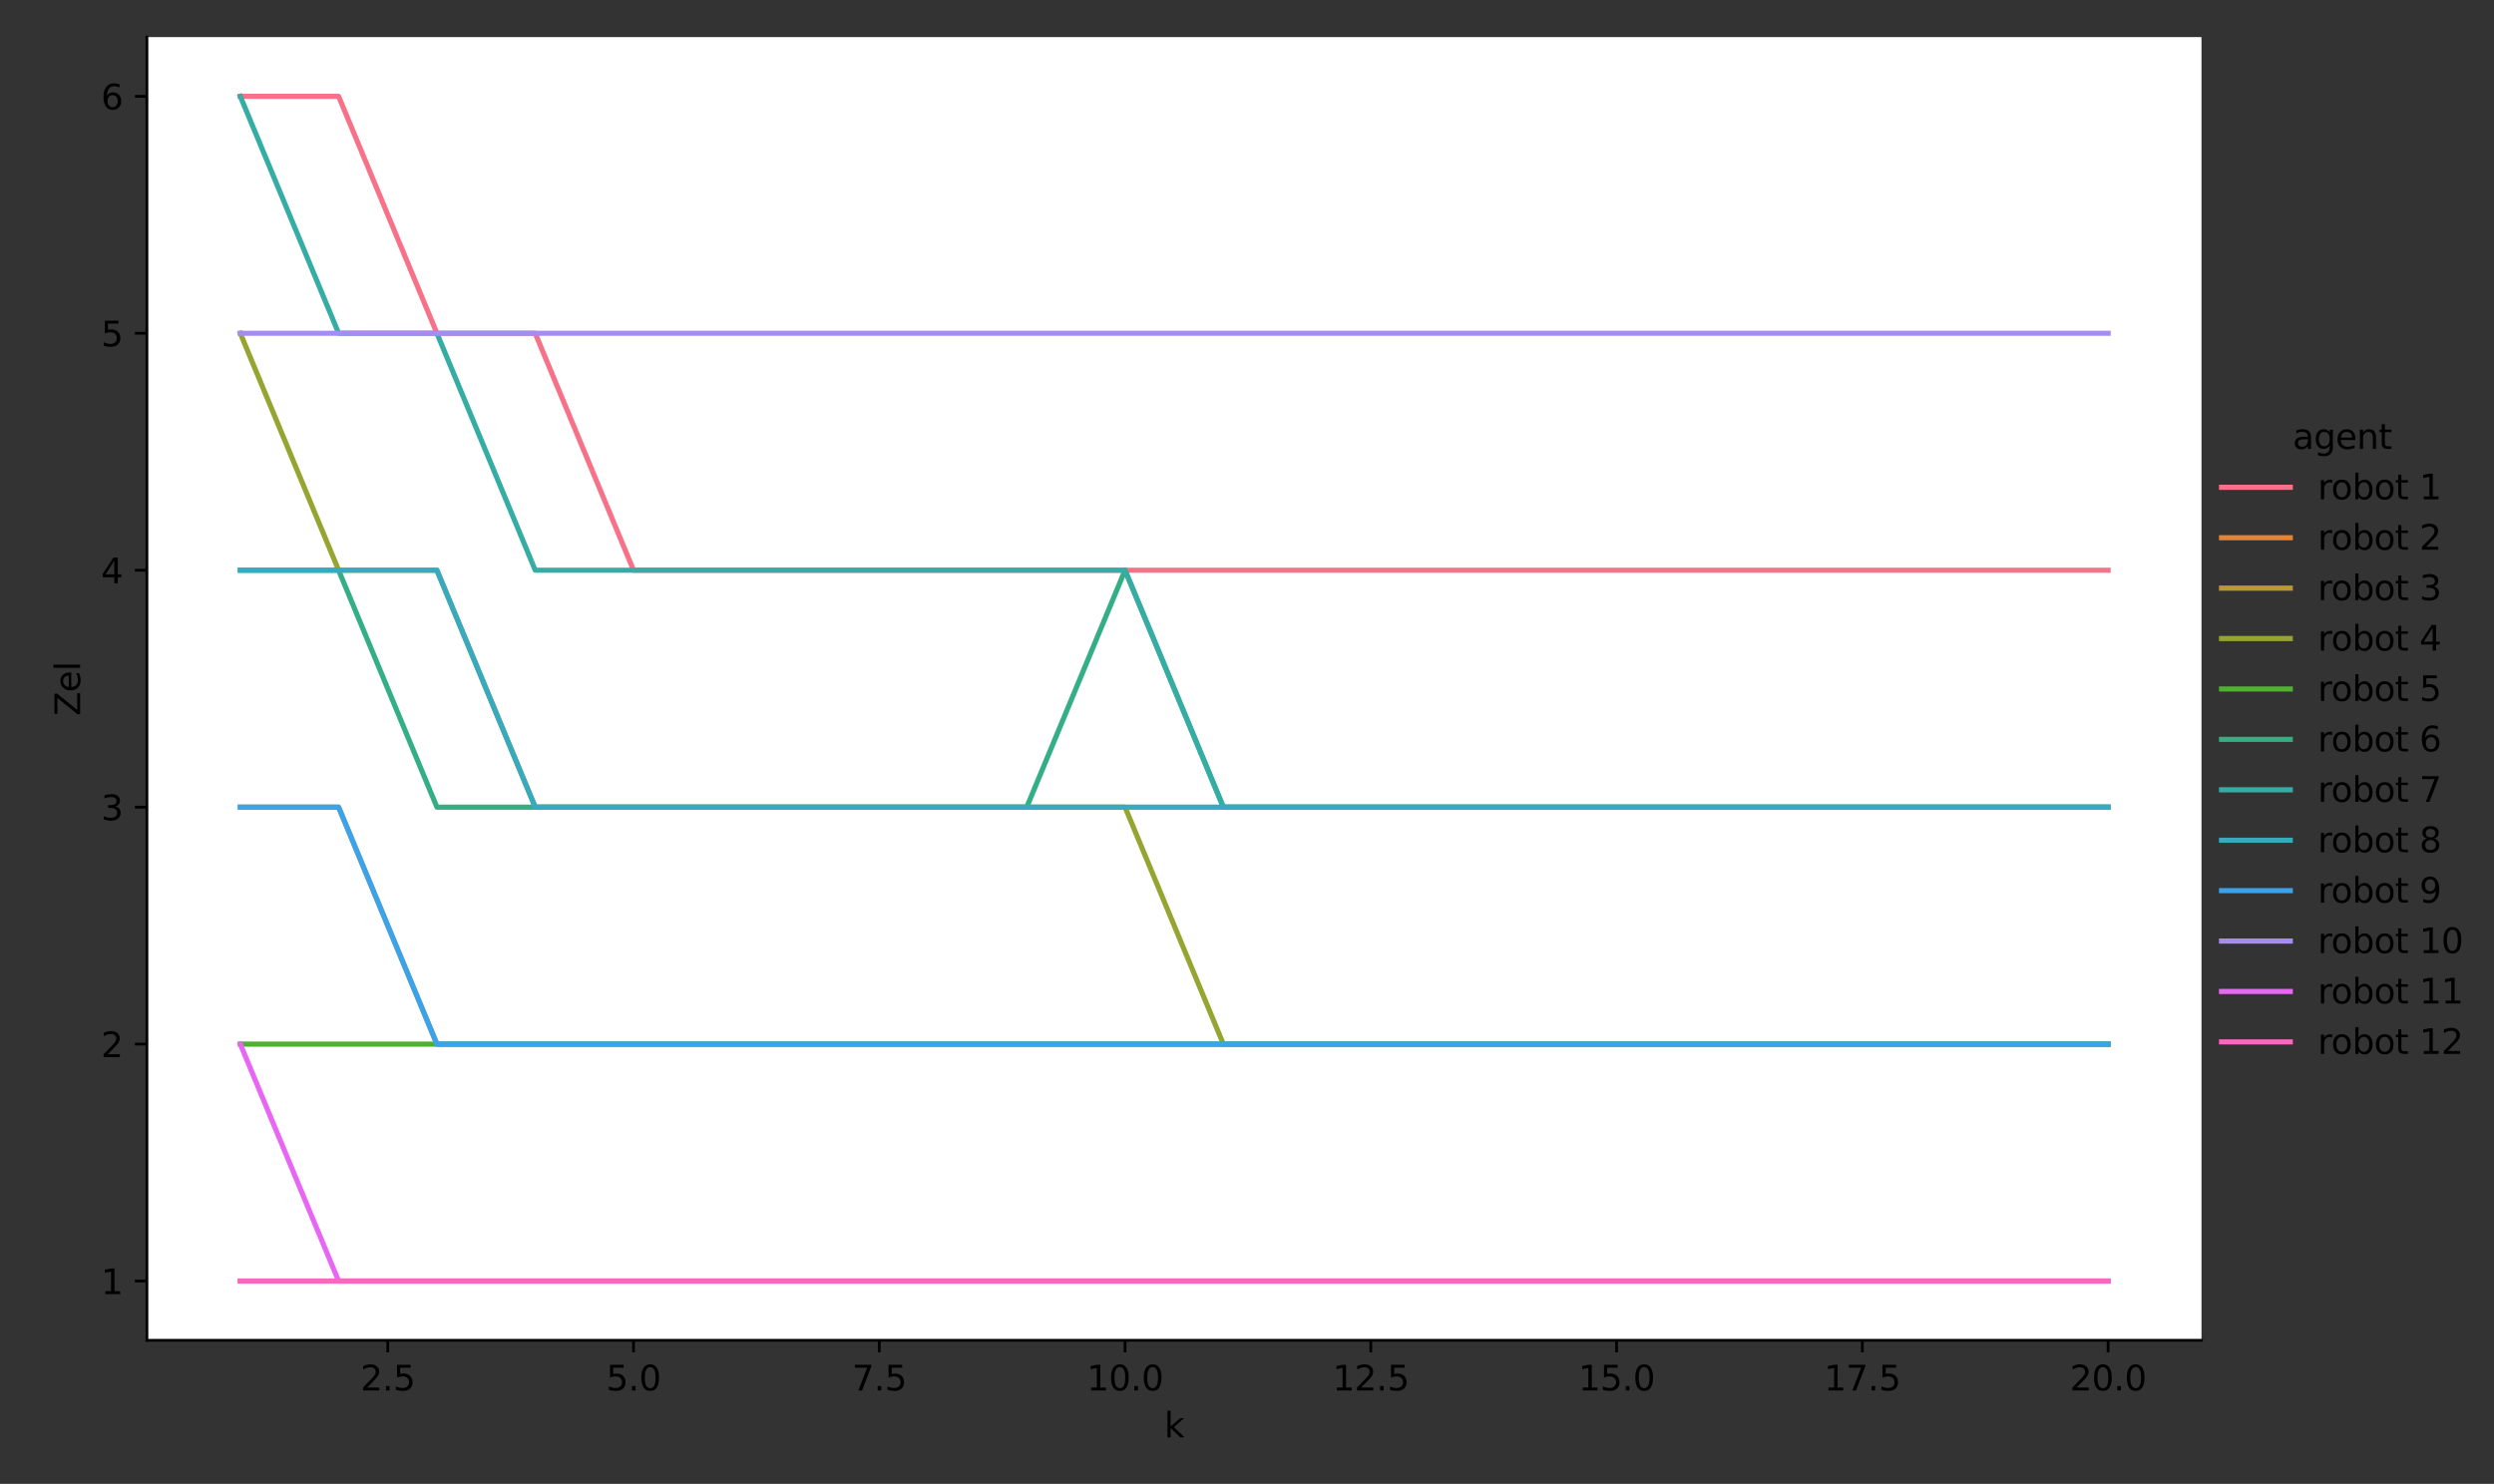 <?xml version="1.0" encoding="utf-8" standalone="no"?>
<!DOCTYPE svg PUBLIC "-//W3C//DTD SVG 1.1//EN"
  "http://www.w3.org/Graphics/SVG/1.1/DTD/svg11.dtd">
<svg xmlns:xlink="http://www.w3.org/1999/xlink" width="725.875pt" height="432pt" viewBox="0 0 725.875 432" xmlns="http://www.w3.org/2000/svg" version="1.1">
 <rect x="0" y="0" width="725.875" height="432" fill="#333333" stroke="none"/>
 <defs>
  <style type="text/css">*{stroke-linejoin: round; stroke-linecap: butt}</style>
 </defs>
 <g id="figure_1">
  <g id="patch_1">
   <path d="M 0 432 
L 725.875 432 
L 725.875 0 
L 0 0 
L 0 432 
z
" style="fill: none"/>
  </g>
  <g id="axes_1">
   <g id="patch_2">
    <path d="M 42.763 390.2 
L 640.741 390.2 
L 640.741 10.8 
L 42.763 10.8 
z
" style="fill: #ffffff"/>
   </g>
   <g id="matplotlib.axis_1">
    <g id="xtick_1">
     <g id="line2d_1">
      <defs>
       <path id="macf14ba79e" d="M 0 0 
L 0 3.5 
" style="stroke: #000000; stroke-width: 0.8"/>
      </defs>
      <g>
       <use xlink:href="#macf14ba79e" x="112.861" y="390.2" style="stroke: #000000; stroke-width: 0.8"/>
      </g>
     </g>
     <g id="text_1">
      <!-- 2.5 -->
      <g transform="translate(104.909 404.798)scale(0.1 -0.1)">
       <defs>
        <path id="DejaVuSans-32" d="M 1228 531 
L 3431 531 
L 3431 0 
L 469 0 
L 469 531 
Q 828 903 1448 1529 
Q 2069 2156 2228 2338 
Q 2531 2678 2651 2914 
Q 2772 3150 2772 3378 
Q 2772 3750 2511 3984 
Q 2250 4219 1831 4219 
Q 1534 4219 1204 4116 
Q 875 4013 500 3803 
L 500 4441 
Q 881 4594 1212 4672 
Q 1544 4750 1819 4750 
Q 2544 4750 2975 4387 
Q 3406 4025 3406 3419 
Q 3406 3131 3298 2873 
Q 3191 2616 2906 2266 
Q 2828 2175 2409 1742 
Q 1991 1309 1228 531 
z
" transform="scale(0.016)"/>
        <path id="DejaVuSans-2e" d="M 684 794 
L 1344 794 
L 1344 0 
L 684 0 
L 684 794 
z
" transform="scale(0.016)"/>
        <path id="DejaVuSans-35" d="M 691 4666 
L 3169 4666 
L 3169 4134 
L 1269 4134 
L 1269 2991 
Q 1406 3038 1543 3061 
Q 1681 3084 1819 3084 
Q 2600 3084 3056 2656 
Q 3513 2228 3513 1497 
Q 3513 744 3044 326 
Q 2575 -91 1722 -91 
Q 1428 -91 1123 -41 
Q 819 9 494 109 
L 494 744 
Q 775 591 1075 516 
Q 1375 441 1709 441 
Q 2250 441 2565 725 
Q 2881 1009 2881 1497 
Q 2881 1984 2565 2268 
Q 2250 2553 1709 2553 
Q 1456 2553 1204 2497 
Q 953 2441 691 2322 
L 691 4666 
z
" transform="scale(0.016)"/>
       </defs>
       <use xlink:href="#DejaVuSans-32"/>
       <use xlink:href="#DejaVuSans-2e" x="63.623"/>
       <use xlink:href="#DejaVuSans-35" x="95.41"/>
      </g>
     </g>
    </g>
    <g id="xtick_2">
     <g id="line2d_2">
      <g>
       <use xlink:href="#macf14ba79e" x="184.389" y="390.2" style="stroke: #000000; stroke-width: 0.8"/>
      </g>
     </g>
     <g id="text_2">
      <!-- 5.0 -->
      <g transform="translate(176.438 404.798)scale(0.1 -0.1)">
       <defs>
        <path id="DejaVuSans-30" d="M 2034 4250 
Q 1547 4250 1301 3770 
Q 1056 3291 1056 2328 
Q 1056 1369 1301 889 
Q 1547 409 2034 409 
Q 2525 409 2770 889 
Q 3016 1369 3016 2328 
Q 3016 3291 2770 3770 
Q 2525 4250 2034 4250 
z
M 2034 4750 
Q 2819 4750 3233 4129 
Q 3647 3509 3647 2328 
Q 3647 1150 3233 529 
Q 2819 -91 2034 -91 
Q 1250 -91 836 529 
Q 422 1150 422 2328 
Q 422 3509 836 4129 
Q 1250 4750 2034 4750 
z
" transform="scale(0.016)"/>
       </defs>
       <use xlink:href="#DejaVuSans-35"/>
       <use xlink:href="#DejaVuSans-2e" x="63.623"/>
       <use xlink:href="#DejaVuSans-30" x="95.41"/>
      </g>
     </g>
    </g>
    <g id="xtick_3">
     <g id="line2d_3">
      <g>
       <use xlink:href="#macf14ba79e" x="255.918" y="390.2" style="stroke: #000000; stroke-width: 0.8"/>
      </g>
     </g>
     <g id="text_3">
      <!-- 7.5 -->
      <g transform="translate(247.966 404.798)scale(0.1 -0.1)">
       <defs>
        <path id="DejaVuSans-37" d="M 525 4666 
L 3525 4666 
L 3525 4397 
L 1831 0 
L 1172 0 
L 2766 4134 
L 525 4134 
L 525 4666 
z
" transform="scale(0.016)"/>
       </defs>
       <use xlink:href="#DejaVuSans-37"/>
       <use xlink:href="#DejaVuSans-2e" x="63.623"/>
       <use xlink:href="#DejaVuSans-35" x="95.41"/>
      </g>
     </g>
    </g>
    <g id="xtick_4">
     <g id="line2d_4">
      <g>
       <use xlink:href="#macf14ba79e" x="327.446" y="390.2" style="stroke: #000000; stroke-width: 0.8"/>
      </g>
     </g>
     <g id="text_4">
      <!-- 10.0 -->
      <g transform="translate(316.313 404.798)scale(0.1 -0.1)">
       <defs>
        <path id="DejaVuSans-31" d="M 794 531 
L 1825 531 
L 1825 4091 
L 703 3866 
L 703 4441 
L 1819 4666 
L 2450 4666 
L 2450 531 
L 3481 531 
L 3481 0 
L 794 0 
L 794 531 
z
" transform="scale(0.016)"/>
       </defs>
       <use xlink:href="#DejaVuSans-31"/>
       <use xlink:href="#DejaVuSans-30" x="63.623"/>
       <use xlink:href="#DejaVuSans-2e" x="127.246"/>
       <use xlink:href="#DejaVuSans-30" x="159.033"/>
      </g>
     </g>
    </g>
    <g id="xtick_5">
     <g id="line2d_5">
      <g>
       <use xlink:href="#macf14ba79e" x="398.975" y="390.2" style="stroke: #000000; stroke-width: 0.8"/>
      </g>
     </g>
     <g id="text_5">
      <!-- 12.5 -->
      <g transform="translate(387.842 404.798)scale(0.1 -0.1)">
       <use xlink:href="#DejaVuSans-31"/>
       <use xlink:href="#DejaVuSans-32" x="63.623"/>
       <use xlink:href="#DejaVuSans-2e" x="127.246"/>
       <use xlink:href="#DejaVuSans-35" x="159.033"/>
      </g>
     </g>
    </g>
    <g id="xtick_6">
     <g id="line2d_6">
      <g>
       <use xlink:href="#macf14ba79e" x="470.503" y="390.2" style="stroke: #000000; stroke-width: 0.8"/>
      </g>
     </g>
     <g id="text_6">
      <!-- 15.0 -->
      <g transform="translate(459.371 404.798)scale(0.1 -0.1)">
       <use xlink:href="#DejaVuSans-31"/>
       <use xlink:href="#DejaVuSans-35" x="63.623"/>
       <use xlink:href="#DejaVuSans-2e" x="127.246"/>
       <use xlink:href="#DejaVuSans-30" x="159.033"/>
      </g>
     </g>
    </g>
    <g id="xtick_7">
     <g id="line2d_7">
      <g>
       <use xlink:href="#macf14ba79e" x="542.032" y="390.2" style="stroke: #000000; stroke-width: 0.8"/>
      </g>
     </g>
     <g id="text_7">
      <!-- 17.5 -->
      <g transform="translate(530.899 404.798)scale(0.1 -0.1)">
       <use xlink:href="#DejaVuSans-31"/>
       <use xlink:href="#DejaVuSans-37" x="63.623"/>
       <use xlink:href="#DejaVuSans-2e" x="127.246"/>
       <use xlink:href="#DejaVuSans-35" x="159.033"/>
      </g>
     </g>
    </g>
    <g id="xtick_8">
     <g id="line2d_8">
      <g>
       <use xlink:href="#macf14ba79e" x="613.56" y="390.2" style="stroke: #000000; stroke-width: 0.8"/>
      </g>
     </g>
     <g id="text_8">
      <!-- 20.0 -->
      <g transform="translate(602.428 404.798)scale(0.1 -0.1)">
       <use xlink:href="#DejaVuSans-32"/>
       <use xlink:href="#DejaVuSans-30" x="63.623"/>
       <use xlink:href="#DejaVuSans-2e" x="127.246"/>
       <use xlink:href="#DejaVuSans-30" x="159.033"/>
      </g>
     </g>
    </g>
    <g id="text_9">
     <!-- k -->
     <g transform="translate(338.857 418.477)scale(0.1 -0.1)">
      <defs>
       <path id="DejaVuSans-6b" d="M 581 4863 
L 1159 4863 
L 1159 1991 
L 2875 3500 
L 3609 3500 
L 1753 1863 
L 3688 0 
L 2938 0 
L 1159 1709 
L 1159 0 
L 581 0 
L 581 4863 
z
" transform="scale(0.016)"/>
      </defs>
      <use xlink:href="#DejaVuSans-6b"/>
     </g>
    </g>
   </g>
   <g id="matplotlib.axis_2">
    <g id="ytick_1">
     <g id="line2d_9">
      <defs>
       <path id="ma77108c7c2" d="M 0 0 
L -3.5 0 
" style="stroke: #000000; stroke-width: 0.8"/>
      </defs>
      <g>
       <use xlink:href="#ma77108c7c2" x="42.763" y="372.955" style="stroke: #000000; stroke-width: 0.8"/>
      </g>
     </g>
     <g id="text_10">
      <!-- 1 -->
      <g transform="translate(29.4 376.754)scale(0.1 -0.1)">
       <use xlink:href="#DejaVuSans-31"/>
      </g>
     </g>
    </g>
    <g id="ytick_2">
     <g id="line2d_10">
      <g>
       <use xlink:href="#ma77108c7c2" x="42.763" y="303.973" style="stroke: #000000; stroke-width: 0.8"/>
      </g>
     </g>
     <g id="text_11">
      <!-- 2 -->
      <g transform="translate(29.4 307.772)scale(0.1 -0.1)">
       <use xlink:href="#DejaVuSans-32"/>
      </g>
     </g>
    </g>
    <g id="ytick_3">
     <g id="line2d_11">
      <g>
       <use xlink:href="#ma77108c7c2" x="42.763" y="234.991" style="stroke: #000000; stroke-width: 0.8"/>
      </g>
     </g>
     <g id="text_12">
      <!-- 3 -->
      <g transform="translate(29.4 238.79)scale(0.1 -0.1)">
       <defs>
        <path id="DejaVuSans-33" d="M 2597 2516 
Q 3050 2419 3304 2112 
Q 3559 1806 3559 1356 
Q 3559 666 3084 287 
Q 2609 -91 1734 -91 
Q 1441 -91 1130 -33 
Q 819 25 488 141 
L 488 750 
Q 750 597 1062 519 
Q 1375 441 1716 441 
Q 2309 441 2620 675 
Q 2931 909 2931 1356 
Q 2931 1769 2642 2001 
Q 2353 2234 1838 2234 
L 1294 2234 
L 1294 2753 
L 1863 2753 
Q 2328 2753 2575 2939 
Q 2822 3125 2822 3475 
Q 2822 3834 2567 4026 
Q 2313 4219 1838 4219 
Q 1578 4219 1281 4162 
Q 984 4106 628 3988 
L 628 4550 
Q 988 4650 1302 4700 
Q 1616 4750 1894 4750 
Q 2613 4750 3031 4423 
Q 3450 4097 3450 3541 
Q 3450 3153 3228 2886 
Q 3006 2619 2597 2516 
z
" transform="scale(0.016)"/>
       </defs>
       <use xlink:href="#DejaVuSans-33"/>
      </g>
     </g>
    </g>
    <g id="ytick_4">
     <g id="line2d_12">
      <g>
       <use xlink:href="#ma77108c7c2" x="42.763" y="166.009" style="stroke: #000000; stroke-width: 0.8"/>
      </g>
     </g>
     <g id="text_13">
      <!-- 4 -->
      <g transform="translate(29.4 169.808)scale(0.1 -0.1)">
       <defs>
        <path id="DejaVuSans-34" d="M 2419 4116 
L 825 1625 
L 2419 1625 
L 2419 4116 
z
M 2253 4666 
L 3047 4666 
L 3047 1625 
L 3713 1625 
L 3713 1100 
L 3047 1100 
L 3047 0 
L 2419 0 
L 2419 1100 
L 313 1100 
L 313 1709 
L 2253 4666 
z
" transform="scale(0.016)"/>
       </defs>
       <use xlink:href="#DejaVuSans-34"/>
      </g>
     </g>
    </g>
    <g id="ytick_5">
     <g id="line2d_13">
      <g>
       <use xlink:href="#ma77108c7c2" x="42.763" y="97.027" style="stroke: #000000; stroke-width: 0.8"/>
      </g>
     </g>
     <g id="text_14">
      <!-- 5 -->
      <g transform="translate(29.4 100.826)scale(0.1 -0.1)">
       <use xlink:href="#DejaVuSans-35"/>
      </g>
     </g>
    </g>
    <g id="ytick_6">
     <g id="line2d_14">
      <g>
       <use xlink:href="#ma77108c7c2" x="42.763" y="28.045" style="stroke: #000000; stroke-width: 0.8"/>
      </g>
     </g>
     <g id="text_15">
      <!-- 6 -->
      <g transform="translate(29.4 31.845)scale(0.1 -0.1)">
       <defs>
        <path id="DejaVuSans-36" d="M 2113 2584 
Q 1688 2584 1439 2293 
Q 1191 2003 1191 1497 
Q 1191 994 1439 701 
Q 1688 409 2113 409 
Q 2538 409 2786 701 
Q 3034 994 3034 1497 
Q 3034 2003 2786 2293 
Q 2538 2584 2113 2584 
z
M 3366 4563 
L 3366 3988 
Q 3128 4100 2886 4159 
Q 2644 4219 2406 4219 
Q 1781 4219 1451 3797 
Q 1122 3375 1075 2522 
Q 1259 2794 1537 2939 
Q 1816 3084 2150 3084 
Q 2853 3084 3261 2657 
Q 3669 2231 3669 1497 
Q 3669 778 3244 343 
Q 2819 -91 2113 -91 
Q 1303 -91 875 529 
Q 447 1150 447 2328 
Q 447 3434 972 4092 
Q 1497 4750 2381 4750 
Q 2619 4750 2861 4703 
Q 3103 4656 3366 4563 
z
" transform="scale(0.016)"/>
       </defs>
       <use xlink:href="#DejaVuSans-36"/>
      </g>
     </g>
    </g>
    <g id="text_16">
     <!-- Zel -->
     <g transform="translate(23.321 208.391)rotate(-90)scale(0.1 -0.1)">
      <defs>
       <path id="DejaVuSans-5a" d="M 359 4666 
L 4025 4666 
L 4025 4184 
L 1075 531 
L 4097 531 
L 4097 0 
L 288 0 
L 288 481 
L 3238 4134 
L 359 4134 
L 359 4666 
z
" transform="scale(0.016)"/>
       <path id="DejaVuSans-65" d="M 3597 1894 
L 3597 1613 
L 953 1613 
Q 991 1019 1311 708 
Q 1631 397 2203 397 
Q 2534 397 2845 478 
Q 3156 559 3463 722 
L 3463 178 
Q 3153 47 2828 -22 
Q 2503 -91 2169 -91 
Q 1331 -91 842 396 
Q 353 884 353 1716 
Q 353 2575 817 3079 
Q 1281 3584 2069 3584 
Q 2775 3584 3186 3129 
Q 3597 2675 3597 1894 
z
M 3022 2063 
Q 3016 2534 2758 2815 
Q 2500 3097 2075 3097 
Q 1594 3097 1305 2825 
Q 1016 2553 972 2059 
L 3022 2063 
z
" transform="scale(0.016)"/>
       <path id="DejaVuSans-6c" d="M 603 4863 
L 1178 4863 
L 1178 0 
L 603 0 
L 603 4863 
z
" transform="scale(0.016)"/>
      </defs>
      <use xlink:href="#DejaVuSans-5a"/>
      <use xlink:href="#DejaVuSans-65" x="68.506"/>
      <use xlink:href="#DejaVuSans-6c" x="130.029"/>
     </g>
    </g>
   </g>
   <g id="line2d_15">
    <path d="M 69.944 28.045 
L 98.555 28.045 
L 127.166 97.027 
L 155.778 97.027 
L 184.389 166.009 
L 213.001 166.009 
L 241.612 166.009 
L 270.223 166.009 
L 298.835 166.009 
L 327.446 166.009 
L 356.058 166.009 
L 384.669 166.009 
L 413.281 166.009 
L 441.892 166.009 
L 470.503 166.009 
L 499.115 166.009 
L 527.726 166.009 
L 556.338 166.009 
L 584.949 166.009 
L 613.56 166.009 
" clip-path="url(#p884a4b524c)" style="fill: none; stroke: #f77189; stroke-width: 1.5; stroke-linecap: square"/>
   </g>
   <g id="line2d_16">
    <path d="M 69.944 372.955 
L 98.555 372.955 
L 127.166 372.955 
L 155.778 372.955 
L 184.389 372.955 
L 213.001 372.955 
L 241.612 372.955 
L 270.223 372.955 
L 298.835 372.955 
L 327.446 372.955 
L 356.058 372.955 
L 384.669 372.955 
L 413.281 372.955 
L 441.892 372.955 
L 470.503 372.955 
L 499.115 372.955 
L 527.726 372.955 
L 556.338 372.955 
L 584.949 372.955 
L 613.56 372.955 
" clip-path="url(#p884a4b524c)" style="fill: none; stroke: #e68332; stroke-width: 1.5; stroke-linecap: square"/>
   </g>
   <g id="line2d_17">
    <path d="M 69.944 234.991 
L 98.555 234.991 
L 127.166 303.973 
L 155.778 303.973 
L 184.389 303.973 
L 213.001 303.973 
L 241.612 303.973 
L 270.223 303.973 
L 298.835 303.973 
L 327.446 303.973 
L 356.058 303.973 
L 384.669 303.973 
L 413.281 303.973 
L 441.892 303.973 
L 470.503 303.973 
L 499.115 303.973 
L 527.726 303.973 
L 556.338 303.973 
L 584.949 303.973 
L 613.56 303.973 
" clip-path="url(#p884a4b524c)" style="fill: none; stroke: #bb9832; stroke-width: 1.5; stroke-linecap: square"/>
   </g>
   <g id="line2d_18">
    <path d="M 69.944 97.027 
L 98.555 166.009 
L 127.166 166.009 
L 155.778 234.991 
L 184.389 234.991 
L 213.001 234.991 
L 241.612 234.991 
L 270.223 234.991 
L 298.835 234.991 
L 327.446 234.991 
L 356.058 303.973 
L 384.669 303.973 
L 413.281 303.973 
L 441.892 303.973 
L 470.503 303.973 
L 499.115 303.973 
L 527.726 303.973 
L 556.338 303.973 
L 584.949 303.973 
L 613.56 303.973 
" clip-path="url(#p884a4b524c)" style="fill: none; stroke: #97a431; stroke-width: 1.5; stroke-linecap: square"/>
   </g>
   <g id="line2d_19">
    <path d="M 69.944 303.973 
L 98.555 303.973 
L 127.166 303.973 
L 155.778 303.973 
L 184.389 303.973 
L 213.001 303.973 
L 241.612 303.973 
L 270.223 303.973 
L 298.835 303.973 
L 327.446 303.973 
L 356.058 303.973 
L 384.669 303.973 
L 413.281 303.973 
L 441.892 303.973 
L 470.503 303.973 
L 499.115 303.973 
L 527.726 303.973 
L 556.338 303.973 
L 584.949 303.973 
L 613.56 303.973 
" clip-path="url(#p884a4b524c)" style="fill: none; stroke: #50b131; stroke-width: 1.5; stroke-linecap: square"/>
   </g>
   <g id="line2d_20">
    <path d="M 69.944 166.009 
L 98.555 166.009 
L 127.166 234.991 
L 155.778 234.991 
L 184.389 234.991 
L 213.001 234.991 
L 241.612 234.991 
L 270.223 234.991 
L 298.835 234.991 
L 327.446 166.009 
L 356.058 234.991 
L 384.669 234.991 
L 413.281 234.991 
L 441.892 234.991 
L 470.503 234.991 
L 499.115 234.991 
L 527.726 234.991 
L 556.338 234.991 
L 584.949 234.991 
L 613.56 234.991 
" clip-path="url(#p884a4b524c)" style="fill: none; stroke: #34af84; stroke-width: 1.5; stroke-linecap: square"/>
   </g>
   <g id="line2d_21">
    <path d="M 69.944 28.045 
L 98.555 97.027 
L 127.166 97.027 
L 155.778 166.009 
L 184.389 166.009 
L 213.001 166.009 
L 241.612 166.009 
L 270.223 166.009 
L 298.835 166.009 
L 327.446 166.009 
L 356.058 234.991 
L 384.669 234.991 
L 413.281 234.991 
L 441.892 234.991 
L 470.503 234.991 
L 499.115 234.991 
L 527.726 234.991 
L 556.338 234.991 
L 584.949 234.991 
L 613.56 234.991 
" clip-path="url(#p884a4b524c)" style="fill: none; stroke: #36ada4; stroke-width: 1.5; stroke-linecap: square"/>
   </g>
   <g id="line2d_22">
    <path d="M 69.944 166.009 
L 98.555 166.009 
L 127.166 166.009 
L 155.778 234.991 
L 184.389 234.991 
L 213.001 234.991 
L 241.612 234.991 
L 270.223 234.991 
L 298.835 234.991 
L 327.446 234.991 
L 356.058 234.991 
L 384.669 234.991 
L 413.281 234.991 
L 441.892 234.991 
L 470.503 234.991 
L 499.115 234.991 
L 527.726 234.991 
L 556.338 234.991 
L 584.949 234.991 
L 613.56 234.991 
" clip-path="url(#p884a4b524c)" style="fill: none; stroke: #38aabf; stroke-width: 1.5; stroke-linecap: square"/>
   </g>
   <g id="line2d_23">
    <path d="M 69.944 234.991 
L 98.555 234.991 
L 127.166 303.973 
L 155.778 303.973 
L 184.389 303.973 
L 213.001 303.973 
L 241.612 303.973 
L 270.223 303.973 
L 298.835 303.973 
L 327.446 303.973 
L 356.058 303.973 
L 384.669 303.973 
L 413.281 303.973 
L 441.892 303.973 
L 470.503 303.973 
L 499.115 303.973 
L 527.726 303.973 
L 556.338 303.973 
L 584.949 303.973 
L 613.56 303.973 
" clip-path="url(#p884a4b524c)" style="fill: none; stroke: #3ba3ec; stroke-width: 1.5; stroke-linecap: square"/>
   </g>
   <g id="line2d_24">
    <path d="M 69.944 97.027 
L 98.555 97.027 
L 127.166 97.027 
L 155.778 97.027 
L 184.389 97.027 
L 213.001 97.027 
L 241.612 97.027 
L 270.223 97.027 
L 298.835 97.027 
L 327.446 97.027 
L 356.058 97.027 
L 384.669 97.027 
L 413.281 97.027 
L 441.892 97.027 
L 470.503 97.027 
L 499.115 97.027 
L 527.726 97.027 
L 556.338 97.027 
L 584.949 97.027 
L 613.56 97.027 
" clip-path="url(#p884a4b524c)" style="fill: none; stroke: #a48cf4; stroke-width: 1.5; stroke-linecap: square"/>
   </g>
   <g id="line2d_25">
    <path d="M 69.944 303.973 
L 98.555 372.955 
L 127.166 372.955 
L 155.778 372.955 
L 184.389 372.955 
L 213.001 372.955 
L 241.612 372.955 
L 270.223 372.955 
L 298.835 372.955 
L 327.446 372.955 
L 356.058 372.955 
L 384.669 372.955 
L 413.281 372.955 
L 441.892 372.955 
L 470.503 372.955 
L 499.115 372.955 
L 527.726 372.955 
L 556.338 372.955 
L 584.949 372.955 
L 613.56 372.955 
" clip-path="url(#p884a4b524c)" style="fill: none; stroke: #e866f4; stroke-width: 1.5; stroke-linecap: square"/>
   </g>
   <g id="line2d_26">
    <path d="M 69.944 372.955 
L 98.555 372.955 
L 127.166 372.955 
L 155.778 372.955 
L 184.389 372.955 
L 213.001 372.955 
L 241.612 372.955 
L 270.223 372.955 
L 298.835 372.955 
L 327.446 372.955 
L 356.058 372.955 
L 384.669 372.955 
L 413.281 372.955 
L 441.892 372.955 
L 470.503 372.955 
L 499.115 372.955 
L 527.726 372.955 
L 556.338 372.955 
L 584.949 372.955 
L 613.56 372.955 
" clip-path="url(#p884a4b524c)" style="fill: none; stroke: #f668c2; stroke-width: 1.5; stroke-linecap: square"/>
   </g>
   <g id="line2d_27"/>
   <g id="line2d_28"/>
   <g id="line2d_29"/>
   <g id="line2d_30"/>
   <g id="line2d_31"/>
   <g id="line2d_32"/>
   <g id="line2d_33"/>
   <g id="line2d_34"/>
   <g id="line2d_35"/>
   <g id="line2d_36"/>
   <g id="line2d_37"/>
   <g id="line2d_38"/>
   <g id="patch_3">
    <path d="M 42.763 390.2 
L 42.763 10.8 
" style="fill: none; stroke: #000000; stroke-width: 0.8; stroke-linejoin: miter; stroke-linecap: square"/>
   </g>
   <g id="patch_4">
    <path d="M 42.763 390.2 
L 640.741 390.2 
" style="fill: none; stroke: #000000; stroke-width: 0.8; stroke-linejoin: miter; stroke-linecap: square"/>
   </g>
  </g>
  <g id="legend_1">
   <g id="text_17">
    <!-- agent -->
    <g transform="translate(667.284 130.691)scale(0.1 -0.1)">
     <defs>
      <path id="DejaVuSans-61" d="M 2194 1759 
Q 1497 1759 1228 1600 
Q 959 1441 959 1056 
Q 959 750 1161 570 
Q 1363 391 1709 391 
Q 2188 391 2477 730 
Q 2766 1069 2766 1631 
L 2766 1759 
L 2194 1759 
z
M 3341 1997 
L 3341 0 
L 2766 0 
L 2766 531 
Q 2569 213 2275 61 
Q 1981 -91 1556 -91 
Q 1019 -91 701 211 
Q 384 513 384 1019 
Q 384 1609 779 1909 
Q 1175 2209 1959 2209 
L 2766 2209 
L 2766 2266 
Q 2766 2663 2505 2880 
Q 2244 3097 1772 3097 
Q 1472 3097 1187 3025 
Q 903 2953 641 2809 
L 641 3341 
Q 956 3463 1253 3523 
Q 1550 3584 1831 3584 
Q 2591 3584 2966 3190 
Q 3341 2797 3341 1997 
z
" transform="scale(0.016)"/>
      <path id="DejaVuSans-67" d="M 2906 1791 
Q 2906 2416 2648 2759 
Q 2391 3103 1925 3103 
Q 1463 3103 1205 2759 
Q 947 2416 947 1791 
Q 947 1169 1205 825 
Q 1463 481 1925 481 
Q 2391 481 2648 825 
Q 2906 1169 2906 1791 
z
M 3481 434 
Q 3481 -459 3084 -895 
Q 2688 -1331 1869 -1331 
Q 1566 -1331 1297 -1286 
Q 1028 -1241 775 -1147 
L 775 -588 
Q 1028 -725 1275 -790 
Q 1522 -856 1778 -856 
Q 2344 -856 2625 -561 
Q 2906 -266 2906 331 
L 2906 616 
Q 2728 306 2450 153 
Q 2172 0 1784 0 
Q 1141 0 747 490 
Q 353 981 353 1791 
Q 353 2603 747 3093 
Q 1141 3584 1784 3584 
Q 2172 3584 2450 3431 
Q 2728 3278 2906 2969 
L 2906 3500 
L 3481 3500 
L 3481 434 
z
" transform="scale(0.016)"/>
      <path id="DejaVuSans-6e" d="M 3513 2113 
L 3513 0 
L 2938 0 
L 2938 2094 
Q 2938 2591 2744 2837 
Q 2550 3084 2163 3084 
Q 1697 3084 1428 2787 
Q 1159 2491 1159 1978 
L 1159 0 
L 581 0 
L 581 3500 
L 1159 3500 
L 1159 2956 
Q 1366 3272 1645 3428 
Q 1925 3584 2291 3584 
Q 2894 3584 3203 3211 
Q 3513 2838 3513 2113 
z
" transform="scale(0.016)"/>
      <path id="DejaVuSans-74" d="M 1172 4494 
L 1172 3500 
L 2356 3500 
L 2356 3053 
L 1172 3053 
L 1172 1153 
Q 1172 725 1289 603 
Q 1406 481 1766 481 
L 2356 481 
L 2356 0 
L 1766 0 
Q 1100 0 847 248 
Q 594 497 594 1153 
L 594 3053 
L 172 3053 
L 172 3500 
L 594 3500 
L 594 4494 
L 1172 4494 
z
" transform="scale(0.016)"/>
     </defs>
     <use xlink:href="#DejaVuSans-61"/>
     <use xlink:href="#DejaVuSans-67" x="61.279"/>
     <use xlink:href="#DejaVuSans-65" x="124.756"/>
     <use xlink:href="#DejaVuSans-6e" x="186.279"/>
     <use xlink:href="#DejaVuSans-74" x="249.658"/>
    </g>
   </g>
   <g id="line2d_39">
    <path d="M 646.58 141.869 
L 656.58 141.869 
L 666.58 141.869 
" style="fill: none; stroke: #f77189; stroke-width: 1.5; stroke-linecap: square"/>
   </g>
   <g id="text_18">
    <!-- robot 1 -->
    <g transform="translate(674.58 145.369)scale(0.1 -0.1)">
     <defs>
      <path id="DejaVuSans-72" d="M 2631 2963 
Q 2534 3019 2420 3045 
Q 2306 3072 2169 3072 
Q 1681 3072 1420 2755 
Q 1159 2438 1159 1844 
L 1159 0 
L 581 0 
L 581 3500 
L 1159 3500 
L 1159 2956 
Q 1341 3275 1631 3429 
Q 1922 3584 2338 3584 
Q 2397 3584 2469 3576 
Q 2541 3569 2628 3553 
L 2631 2963 
z
" transform="scale(0.016)"/>
      <path id="DejaVuSans-6f" d="M 1959 3097 
Q 1497 3097 1228 2736 
Q 959 2375 959 1747 
Q 959 1119 1226 758 
Q 1494 397 1959 397 
Q 2419 397 2687 759 
Q 2956 1122 2956 1747 
Q 2956 2369 2687 2733 
Q 2419 3097 1959 3097 
z
M 1959 3584 
Q 2709 3584 3137 3096 
Q 3566 2609 3566 1747 
Q 3566 888 3137 398 
Q 2709 -91 1959 -91 
Q 1206 -91 779 398 
Q 353 888 353 1747 
Q 353 2609 779 3096 
Q 1206 3584 1959 3584 
z
" transform="scale(0.016)"/>
      <path id="DejaVuSans-62" d="M 3116 1747 
Q 3116 2381 2855 2742 
Q 2594 3103 2138 3103 
Q 1681 3103 1420 2742 
Q 1159 2381 1159 1747 
Q 1159 1113 1420 752 
Q 1681 391 2138 391 
Q 2594 391 2855 752 
Q 3116 1113 3116 1747 
z
M 1159 2969 
Q 1341 3281 1617 3432 
Q 1894 3584 2278 3584 
Q 2916 3584 3314 3078 
Q 3713 2572 3713 1747 
Q 3713 922 3314 415 
Q 2916 -91 2278 -91 
Q 1894 -91 1617 61 
Q 1341 213 1159 525 
L 1159 0 
L 581 0 
L 581 4863 
L 1159 4863 
L 1159 2969 
z
" transform="scale(0.016)"/>
      <path id="DejaVuSans-20" transform="scale(0.016)"/>
     </defs>
     <use xlink:href="#DejaVuSans-72"/>
     <use xlink:href="#DejaVuSans-6f" x="38.863"/>
     <use xlink:href="#DejaVuSans-62" x="100.045"/>
     <use xlink:href="#DejaVuSans-6f" x="163.521"/>
     <use xlink:href="#DejaVuSans-74" x="224.703"/>
     <use xlink:href="#DejaVuSans-20" x="263.912"/>
     <use xlink:href="#DejaVuSans-31" x="295.699"/>
    </g>
   </g>
   <g id="line2d_40">
    <path d="M 646.58 156.547 
L 656.58 156.547 
L 666.58 156.547 
" style="fill: none; stroke: #e68332; stroke-width: 1.5; stroke-linecap: square"/>
   </g>
   <g id="text_19">
    <!-- robot 2 -->
    <g transform="translate(674.58 160.047)scale(0.1 -0.1)">
     <use xlink:href="#DejaVuSans-72"/>
     <use xlink:href="#DejaVuSans-6f" x="38.863"/>
     <use xlink:href="#DejaVuSans-62" x="100.045"/>
     <use xlink:href="#DejaVuSans-6f" x="163.521"/>
     <use xlink:href="#DejaVuSans-74" x="224.703"/>
     <use xlink:href="#DejaVuSans-20" x="263.912"/>
     <use xlink:href="#DejaVuSans-32" x="295.699"/>
    </g>
   </g>
   <g id="line2d_41">
    <path d="M 646.58 171.225 
L 656.58 171.225 
L 666.58 171.225 
" style="fill: none; stroke: #bb9832; stroke-width: 1.5; stroke-linecap: square"/>
   </g>
   <g id="text_20">
    <!-- robot 3 -->
    <g transform="translate(674.58 174.725)scale(0.1 -0.1)">
     <use xlink:href="#DejaVuSans-72"/>
     <use xlink:href="#DejaVuSans-6f" x="38.863"/>
     <use xlink:href="#DejaVuSans-62" x="100.045"/>
     <use xlink:href="#DejaVuSans-6f" x="163.521"/>
     <use xlink:href="#DejaVuSans-74" x="224.703"/>
     <use xlink:href="#DejaVuSans-20" x="263.912"/>
     <use xlink:href="#DejaVuSans-33" x="295.699"/>
    </g>
   </g>
   <g id="line2d_42">
    <path d="M 646.58 185.903 
L 656.58 185.903 
L 666.58 185.903 
" style="fill: none; stroke: #97a431; stroke-width: 1.5; stroke-linecap: square"/>
   </g>
   <g id="text_21">
    <!-- robot 4 -->
    <g transform="translate(674.58 189.403)scale(0.1 -0.1)">
     <use xlink:href="#DejaVuSans-72"/>
     <use xlink:href="#DejaVuSans-6f" x="38.863"/>
     <use xlink:href="#DejaVuSans-62" x="100.045"/>
     <use xlink:href="#DejaVuSans-6f" x="163.521"/>
     <use xlink:href="#DejaVuSans-74" x="224.703"/>
     <use xlink:href="#DejaVuSans-20" x="263.912"/>
     <use xlink:href="#DejaVuSans-34" x="295.699"/>
    </g>
   </g>
   <g id="line2d_43">
    <path d="M 646.58 200.581 
L 656.58 200.581 
L 666.58 200.581 
" style="fill: none; stroke: #50b131; stroke-width: 1.5; stroke-linecap: square"/>
   </g>
   <g id="text_22">
    <!-- robot 5 -->
    <g transform="translate(674.58 204.081)scale(0.1 -0.1)">
     <use xlink:href="#DejaVuSans-72"/>
     <use xlink:href="#DejaVuSans-6f" x="38.863"/>
     <use xlink:href="#DejaVuSans-62" x="100.045"/>
     <use xlink:href="#DejaVuSans-6f" x="163.521"/>
     <use xlink:href="#DejaVuSans-74" x="224.703"/>
     <use xlink:href="#DejaVuSans-20" x="263.912"/>
     <use xlink:href="#DejaVuSans-35" x="295.699"/>
    </g>
   </g>
   <g id="line2d_44">
    <path d="M 646.58 215.259 
L 656.58 215.259 
L 666.58 215.259 
" style="fill: none; stroke: #34af84; stroke-width: 1.5; stroke-linecap: square"/>
   </g>
   <g id="text_23">
    <!-- robot 6 -->
    <g transform="translate(674.58 218.759)scale(0.1 -0.1)">
     <use xlink:href="#DejaVuSans-72"/>
     <use xlink:href="#DejaVuSans-6f" x="38.863"/>
     <use xlink:href="#DejaVuSans-62" x="100.045"/>
     <use xlink:href="#DejaVuSans-6f" x="163.521"/>
     <use xlink:href="#DejaVuSans-74" x="224.703"/>
     <use xlink:href="#DejaVuSans-20" x="263.912"/>
     <use xlink:href="#DejaVuSans-36" x="295.699"/>
    </g>
   </g>
   <g id="line2d_45">
    <path d="M 646.58 229.938 
L 656.58 229.938 
L 666.58 229.938 
" style="fill: none; stroke: #36ada4; stroke-width: 1.5; stroke-linecap: square"/>
   </g>
   <g id="text_24">
    <!-- robot 7 -->
    <g transform="translate(674.58 233.438)scale(0.1 -0.1)">
     <use xlink:href="#DejaVuSans-72"/>
     <use xlink:href="#DejaVuSans-6f" x="38.863"/>
     <use xlink:href="#DejaVuSans-62" x="100.045"/>
     <use xlink:href="#DejaVuSans-6f" x="163.521"/>
     <use xlink:href="#DejaVuSans-74" x="224.703"/>
     <use xlink:href="#DejaVuSans-20" x="263.912"/>
     <use xlink:href="#DejaVuSans-37" x="295.699"/>
    </g>
   </g>
   <g id="line2d_46">
    <path d="M 646.58 244.616 
L 656.58 244.616 
L 666.58 244.616 
" style="fill: none; stroke: #38aabf; stroke-width: 1.5; stroke-linecap: square"/>
   </g>
   <g id="text_25">
    <!-- robot 8 -->
    <g transform="translate(674.58 248.116)scale(0.1 -0.1)">
     <defs>
      <path id="DejaVuSans-38" d="M 2034 2216 
Q 1584 2216 1326 1975 
Q 1069 1734 1069 1313 
Q 1069 891 1326 650 
Q 1584 409 2034 409 
Q 2484 409 2743 651 
Q 3003 894 3003 1313 
Q 3003 1734 2745 1975 
Q 2488 2216 2034 2216 
z
M 1403 2484 
Q 997 2584 770 2862 
Q 544 3141 544 3541 
Q 544 4100 942 4425 
Q 1341 4750 2034 4750 
Q 2731 4750 3128 4425 
Q 3525 4100 3525 3541 
Q 3525 3141 3298 2862 
Q 3072 2584 2669 2484 
Q 3125 2378 3379 2068 
Q 3634 1759 3634 1313 
Q 3634 634 3220 271 
Q 2806 -91 2034 -91 
Q 1263 -91 848 271 
Q 434 634 434 1313 
Q 434 1759 690 2068 
Q 947 2378 1403 2484 
z
M 1172 3481 
Q 1172 3119 1398 2916 
Q 1625 2713 2034 2713 
Q 2441 2713 2670 2916 
Q 2900 3119 2900 3481 
Q 2900 3844 2670 4047 
Q 2441 4250 2034 4250 
Q 1625 4250 1398 4047 
Q 1172 3844 1172 3481 
z
" transform="scale(0.016)"/>
     </defs>
     <use xlink:href="#DejaVuSans-72"/>
     <use xlink:href="#DejaVuSans-6f" x="38.863"/>
     <use xlink:href="#DejaVuSans-62" x="100.045"/>
     <use xlink:href="#DejaVuSans-6f" x="163.521"/>
     <use xlink:href="#DejaVuSans-74" x="224.703"/>
     <use xlink:href="#DejaVuSans-20" x="263.912"/>
     <use xlink:href="#DejaVuSans-38" x="295.699"/>
    </g>
   </g>
   <g id="line2d_47">
    <path d="M 646.58 259.294 
L 656.58 259.294 
L 666.58 259.294 
" style="fill: none; stroke: #3ba3ec; stroke-width: 1.5; stroke-linecap: square"/>
   </g>
   <g id="text_26">
    <!-- robot 9 -->
    <g transform="translate(674.58 262.794)scale(0.1 -0.1)">
     <defs>
      <path id="DejaVuSans-39" d="M 703 97 
L 703 672 
Q 941 559 1184 500 
Q 1428 441 1663 441 
Q 2288 441 2617 861 
Q 2947 1281 2994 2138 
Q 2813 1869 2534 1725 
Q 2256 1581 1919 1581 
Q 1219 1581 811 2004 
Q 403 2428 403 3163 
Q 403 3881 828 4315 
Q 1253 4750 1959 4750 
Q 2769 4750 3195 4129 
Q 3622 3509 3622 2328 
Q 3622 1225 3098 567 
Q 2575 -91 1691 -91 
Q 1453 -91 1209 -44 
Q 966 3 703 97 
z
M 1959 2075 
Q 2384 2075 2632 2365 
Q 2881 2656 2881 3163 
Q 2881 3666 2632 3958 
Q 2384 4250 1959 4250 
Q 1534 4250 1286 3958 
Q 1038 3666 1038 3163 
Q 1038 2656 1286 2365 
Q 1534 2075 1959 2075 
z
" transform="scale(0.016)"/>
     </defs>
     <use xlink:href="#DejaVuSans-72"/>
     <use xlink:href="#DejaVuSans-6f" x="38.863"/>
     <use xlink:href="#DejaVuSans-62" x="100.045"/>
     <use xlink:href="#DejaVuSans-6f" x="163.521"/>
     <use xlink:href="#DejaVuSans-74" x="224.703"/>
     <use xlink:href="#DejaVuSans-20" x="263.912"/>
     <use xlink:href="#DejaVuSans-39" x="295.699"/>
    </g>
   </g>
   <g id="line2d_48">
    <path d="M 646.58 273.972 
L 656.58 273.972 
L 666.58 273.972 
" style="fill: none; stroke: #a48cf4; stroke-width: 1.5; stroke-linecap: square"/>
   </g>
   <g id="text_27">
    <!-- robot 10 -->
    <g transform="translate(674.58 277.472)scale(0.1 -0.1)">
     <use xlink:href="#DejaVuSans-72"/>
     <use xlink:href="#DejaVuSans-6f" x="38.863"/>
     <use xlink:href="#DejaVuSans-62" x="100.045"/>
     <use xlink:href="#DejaVuSans-6f" x="163.521"/>
     <use xlink:href="#DejaVuSans-74" x="224.703"/>
     <use xlink:href="#DejaVuSans-20" x="263.912"/>
     <use xlink:href="#DejaVuSans-31" x="295.699"/>
     <use xlink:href="#DejaVuSans-30" x="359.322"/>
    </g>
   </g>
   <g id="line2d_49">
    <path d="M 646.58 288.65 
L 656.58 288.65 
L 666.58 288.65 
" style="fill: none; stroke: #e866f4; stroke-width: 1.5; stroke-linecap: square"/>
   </g>
   <g id="text_28">
    <!-- robot 11 -->
    <g transform="translate(674.58 292.15)scale(0.1 -0.1)">
     <use xlink:href="#DejaVuSans-72"/>
     <use xlink:href="#DejaVuSans-6f" x="38.863"/>
     <use xlink:href="#DejaVuSans-62" x="100.045"/>
     <use xlink:href="#DejaVuSans-6f" x="163.521"/>
     <use xlink:href="#DejaVuSans-74" x="224.703"/>
     <use xlink:href="#DejaVuSans-20" x="263.912"/>
     <use xlink:href="#DejaVuSans-31" x="295.699"/>
     <use xlink:href="#DejaVuSans-31" x="359.322"/>
    </g>
   </g>
   <g id="line2d_50">
    <path d="M 646.58 303.328 
L 656.58 303.328 
L 666.58 303.328 
" style="fill: none; stroke: #f668c2; stroke-width: 1.5; stroke-linecap: square"/>
   </g>
   <g id="text_29">
    <!-- robot 12 -->
    <g transform="translate(674.58 306.828)scale(0.1 -0.1)">
     <use xlink:href="#DejaVuSans-72"/>
     <use xlink:href="#DejaVuSans-6f" x="38.863"/>
     <use xlink:href="#DejaVuSans-62" x="100.045"/>
     <use xlink:href="#DejaVuSans-6f" x="163.521"/>
     <use xlink:href="#DejaVuSans-74" x="224.703"/>
     <use xlink:href="#DejaVuSans-20" x="263.912"/>
     <use xlink:href="#DejaVuSans-31" x="295.699"/>
     <use xlink:href="#DejaVuSans-32" x="359.322"/>
    </g>
   </g>
  </g>
 </g>
 <defs>
  <clipPath id="p884a4b524c">
   <rect x="42.763" y="10.8" width="597.978" height="379.4"/>
  </clipPath>
 </defs>
</svg>
